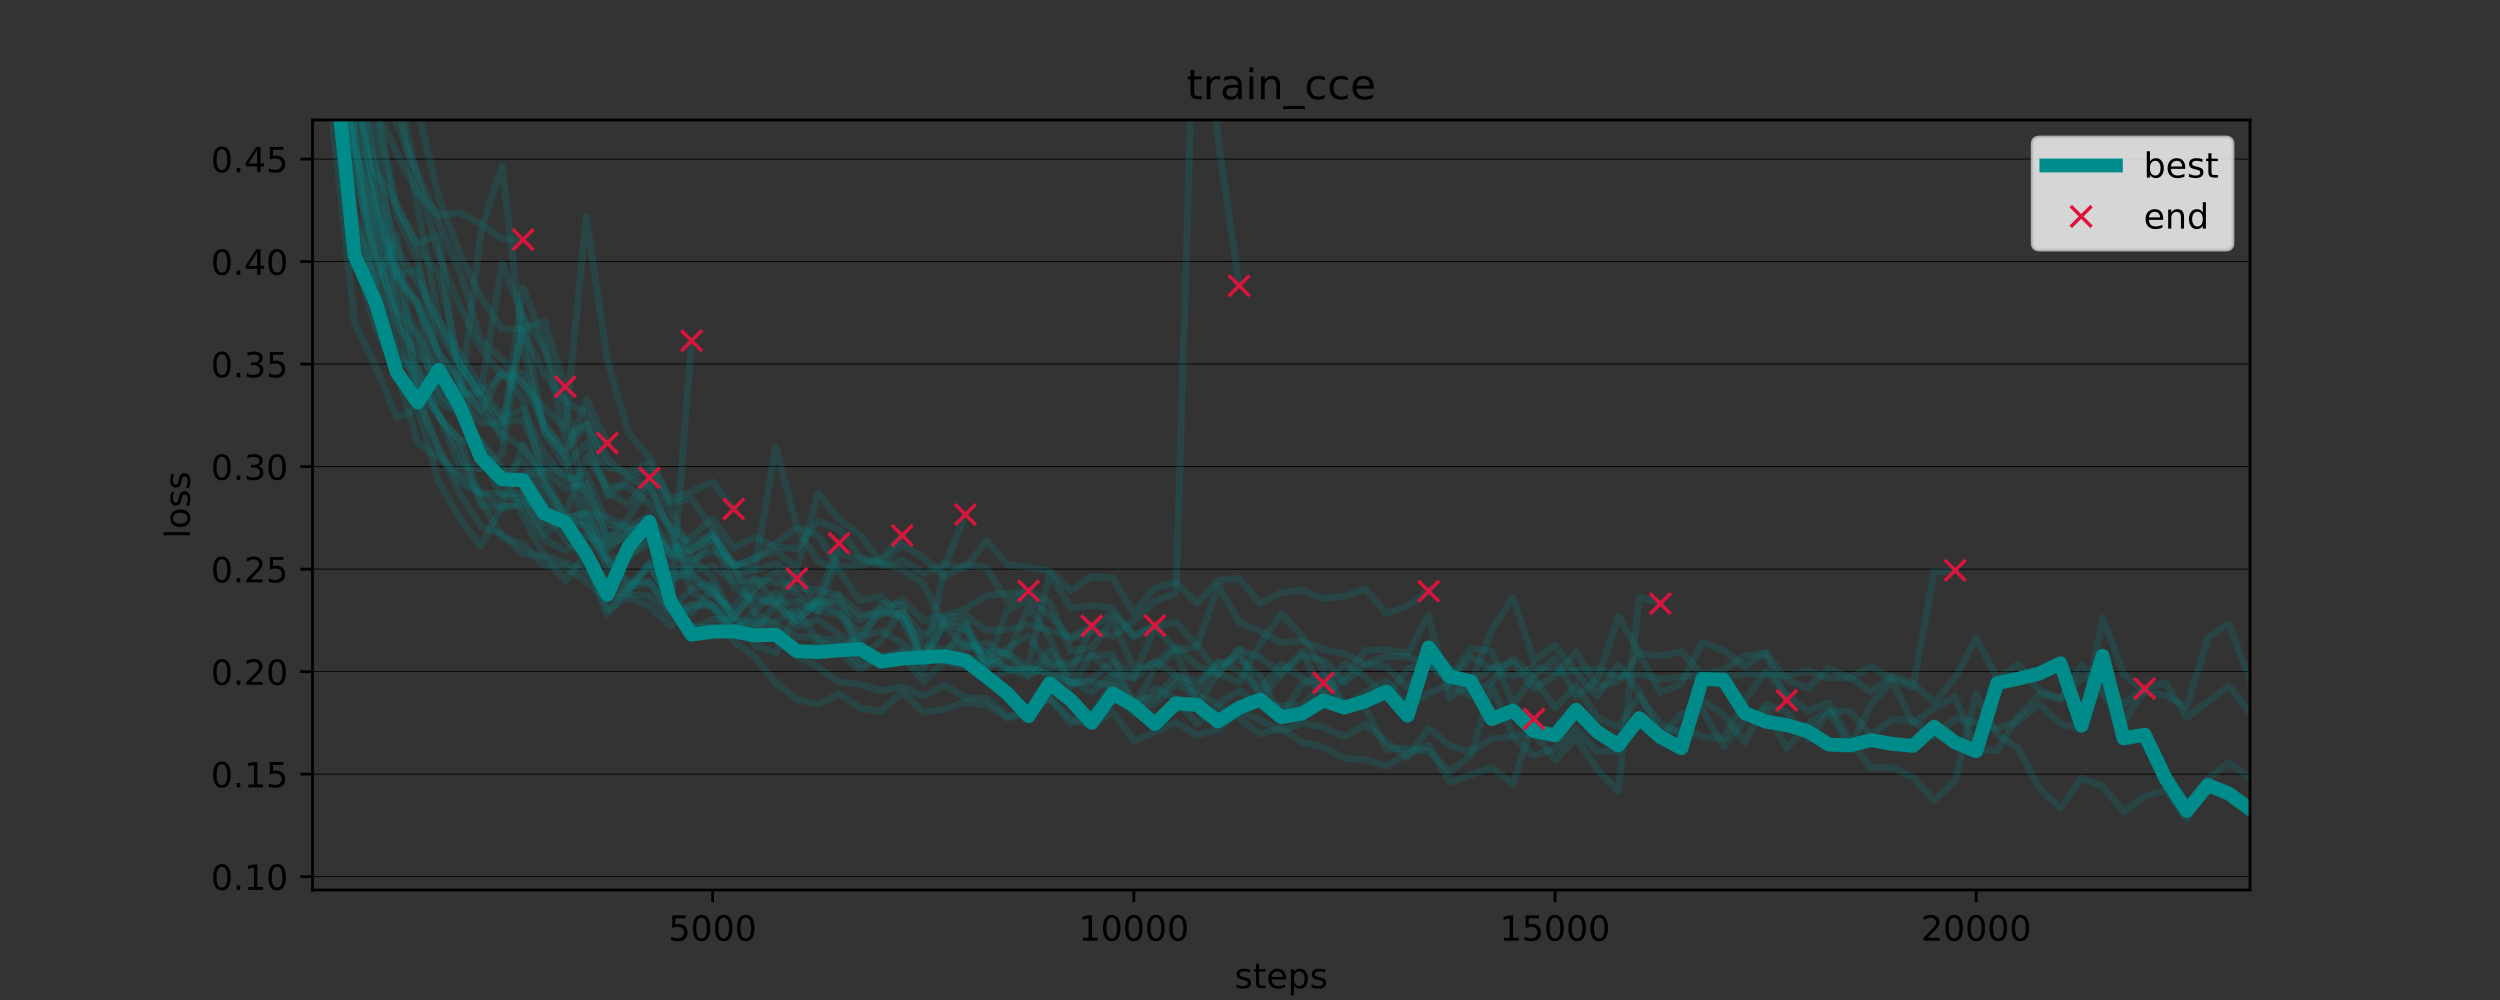 <?xml version="1.0" encoding="utf-8" standalone="no"?>
<!DOCTYPE svg PUBLIC "-//W3C//DTD SVG 1.1//EN"
  "http://www.w3.org/Graphics/SVG/1.1/DTD/svg11.dtd">
<!-- Created with matplotlib (https://matplotlib.org/) -->
<svg height="288pt" version="1.1" viewBox="0 0 720 288" width="720pt" xmlns="http://www.w3.org/2000/svg" xmlns:xlink="http://www.w3.org/1999/xlink">
 <rect x="0" y="0" width="720" height="288" fill="#333333" stroke="none"/>
 <defs>
  <style type="text/css">
*{stroke-linecap:butt;stroke-linejoin:round;}
  </style>
 </defs>
 <g id="figure_1">
  <g id="patch_1">
   <path d="M 0 288 
L 720 288 
L 720 0 
L 0 0 
z
" style="fill:none;"/>
  </g>
  <g id="axes_1">
   <g id="patch_2">
    <path d="M 90 256.32 
L 648 256.32 
L 648 34.56 
L 90 34.56 
z
" style="fill:none;"/>
   </g>
   <g id="matplotlib.axis_1">
    <g id="xtick_1">
     <g id="line2d_1">
      <defs>
       <path d="M 0 0 
L 0 3.5 
" id="m53b9334b91" style="stroke:#000000;stroke-width:0.8;"/>
      </defs>
      <g>
       <use style="stroke:#000000;stroke-width:0.8;" x="205.239" xlink:href="#m53b9334b91" y="256.32"/>
      </g>
     </g>
     <g id="text_1">
      <!-- 5000 -->
      <defs>
       <path d="M 10.797 72.906 
L 49.516 72.906 
L 49.516 64.594 
L 19.828 64.594 
L 19.828 46.734 
Q 21.969 47.469 24.109 47.828 
Q 26.266 48.188 28.422 48.188 
Q 40.625 48.188 47.75 41.5 
Q 54.891 34.812 54.891 23.391 
Q 54.891 11.625 47.562 5.094 
Q 40.234 -1.422 26.906 -1.422 
Q 22.312 -1.422 17.547 -0.641 
Q 12.797 0.141 7.719 1.703 
L 7.719 11.625 
Q 12.109 9.234 16.797 8.062 
Q 21.484 6.891 26.703 6.891 
Q 35.156 6.891 40.078 11.328 
Q 45.016 15.766 45.016 23.391 
Q 45.016 31 40.078 35.438 
Q 35.156 39.891 26.703 39.891 
Q 22.75 39.891 18.812 39.016 
Q 14.891 38.141 10.797 36.281 
z
" id="DejaVuSans-53"/>
       <path d="M 31.781 66.406 
Q 24.172 66.406 20.328 58.906 
Q 16.5 51.422 16.5 36.375 
Q 16.5 21.391 20.328 13.891 
Q 24.172 6.391 31.781 6.391 
Q 39.453 6.391 43.281 13.891 
Q 47.125 21.391 47.125 36.375 
Q 47.125 51.422 43.281 58.906 
Q 39.453 66.406 31.781 66.406 
z
M 31.781 74.219 
Q 44.047 74.219 50.516 64.516 
Q 56.984 54.828 56.984 36.375 
Q 56.984 17.969 50.516 8.266 
Q 44.047 -1.422 31.781 -1.422 
Q 19.531 -1.422 13.062 8.266 
Q 6.594 17.969 6.594 36.375 
Q 6.594 54.828 13.062 64.516 
Q 19.531 74.219 31.781 74.219 
z
" id="DejaVuSans-48"/>
      </defs>
      <g transform="translate(192.514 270.918)scale(0.1 -0.1)">
       <use xlink:href="#DejaVuSans-53"/>
       <use x="63.623" xlink:href="#DejaVuSans-48"/>
       <use x="127.246" xlink:href="#DejaVuSans-48"/>
       <use x="190.869" xlink:href="#DejaVuSans-48"/>
      </g>
     </g>
    </g>
    <g id="xtick_2">
     <g id="line2d_2">
      <g>
       <use style="stroke:#000000;stroke-width:0.8;" x="326.543" xlink:href="#m53b9334b91" y="256.32"/>
      </g>
     </g>
     <g id="text_2">
      <!-- 10000 -->
      <defs>
       <path d="M 12.406 8.297 
L 28.516 8.297 
L 28.516 63.922 
L 10.984 60.406 
L 10.984 69.391 
L 28.422 72.906 
L 38.281 72.906 
L 38.281 8.297 
L 54.391 8.297 
L 54.391 0 
L 12.406 0 
z
" id="DejaVuSans-49"/>
      </defs>
      <g transform="translate(310.637 270.918)scale(0.1 -0.1)">
       <use xlink:href="#DejaVuSans-49"/>
       <use x="63.623" xlink:href="#DejaVuSans-48"/>
       <use x="127.246" xlink:href="#DejaVuSans-48"/>
       <use x="190.869" xlink:href="#DejaVuSans-48"/>
       <use x="254.492" xlink:href="#DejaVuSans-48"/>
      </g>
     </g>
    </g>
    <g id="xtick_3">
     <g id="line2d_3">
      <g>
       <use style="stroke:#000000;stroke-width:0.8;" x="447.848" xlink:href="#m53b9334b91" y="256.32"/>
      </g>
     </g>
     <g id="text_3">
      <!-- 15000 -->
      <g transform="translate(431.942 270.918)scale(0.1 -0.1)">
       <use xlink:href="#DejaVuSans-49"/>
       <use x="63.623" xlink:href="#DejaVuSans-53"/>
       <use x="127.246" xlink:href="#DejaVuSans-48"/>
       <use x="190.869" xlink:href="#DejaVuSans-48"/>
       <use x="254.492" xlink:href="#DejaVuSans-48"/>
      </g>
     </g>
    </g>
    <g id="xtick_4">
     <g id="line2d_4">
      <g>
       <use style="stroke:#000000;stroke-width:0.8;" x="569.152" xlink:href="#m53b9334b91" y="256.32"/>
      </g>
     </g>
     <g id="text_4">
      <!-- 20000 -->
      <defs>
       <path d="M 19.188 8.297 
L 53.609 8.297 
L 53.609 0 
L 7.328 0 
L 7.328 8.297 
Q 12.938 14.109 22.625 23.891 
Q 32.328 33.688 34.812 36.531 
Q 39.547 41.844 41.422 45.531 
Q 43.312 49.219 43.312 52.781 
Q 43.312 58.594 39.234 62.25 
Q 35.156 65.922 28.609 65.922 
Q 23.969 65.922 18.812 64.312 
Q 13.672 62.703 7.812 59.422 
L 7.812 69.391 
Q 13.766 71.781 18.938 73 
Q 24.125 74.219 28.422 74.219 
Q 39.75 74.219 46.484 68.547 
Q 53.219 62.891 53.219 53.422 
Q 53.219 48.922 51.531 44.891 
Q 49.859 40.875 45.406 35.406 
Q 44.188 33.984 37.641 27.219 
Q 31.109 20.453 19.188 8.297 
z
" id="DejaVuSans-50"/>
      </defs>
      <g transform="translate(553.246 270.918)scale(0.1 -0.1)">
       <use xlink:href="#DejaVuSans-50"/>
       <use x="63.623" xlink:href="#DejaVuSans-48"/>
       <use x="127.246" xlink:href="#DejaVuSans-48"/>
       <use x="190.869" xlink:href="#DejaVuSans-48"/>
       <use x="254.492" xlink:href="#DejaVuSans-48"/>
      </g>
     </g>
    </g>
    <g id="text_5">
     <!-- steps -->
     <defs>
      <path d="M 44.281 53.078 
L 44.281 44.578 
Q 40.484 46.531 36.375 47.5 
Q 32.281 48.484 27.875 48.484 
Q 21.188 48.484 17.844 46.438 
Q 14.5 44.391 14.5 40.281 
Q 14.5 37.156 16.891 35.375 
Q 19.281 33.594 26.516 31.984 
L 29.594 31.297 
Q 39.156 29.25 43.188 25.516 
Q 47.219 21.781 47.219 15.094 
Q 47.219 7.469 41.188 3.016 
Q 35.156 -1.422 24.609 -1.422 
Q 20.219 -1.422 15.453 -0.562 
Q 10.688 0.297 5.422 2 
L 5.422 11.281 
Q 10.406 8.688 15.234 7.391 
Q 20.062 6.109 24.812 6.109 
Q 31.156 6.109 34.562 8.281 
Q 37.984 10.453 37.984 14.406 
Q 37.984 18.062 35.516 20.016 
Q 33.062 21.969 24.703 23.781 
L 21.578 24.516 
Q 13.234 26.266 9.516 29.906 
Q 5.812 33.547 5.812 39.891 
Q 5.812 47.609 11.281 51.797 
Q 16.75 56 26.812 56 
Q 31.781 56 36.172 55.266 
Q 40.578 54.547 44.281 53.078 
z
" id="DejaVuSans-115"/>
      <path d="M 18.312 70.219 
L 18.312 54.688 
L 36.812 54.688 
L 36.812 47.703 
L 18.312 47.703 
L 18.312 18.016 
Q 18.312 11.328 20.141 9.422 
Q 21.969 7.516 27.594 7.516 
L 36.812 7.516 
L 36.812 0 
L 27.594 0 
Q 17.188 0 13.234 3.875 
Q 9.281 7.766 9.281 18.016 
L 9.281 47.703 
L 2.688 47.703 
L 2.688 54.688 
L 9.281 54.688 
L 9.281 70.219 
z
" id="DejaVuSans-116"/>
      <path d="M 56.203 29.594 
L 56.203 25.203 
L 14.891 25.203 
Q 15.484 15.922 20.484 11.062 
Q 25.484 6.203 34.422 6.203 
Q 39.594 6.203 44.453 7.469 
Q 49.312 8.734 54.109 11.281 
L 54.109 2.781 
Q 49.266 0.734 44.188 -0.344 
Q 39.109 -1.422 33.891 -1.422 
Q 20.797 -1.422 13.156 6.188 
Q 5.516 13.812 5.516 26.812 
Q 5.516 40.234 12.766 48.109 
Q 20.016 56 32.328 56 
Q 43.359 56 49.781 48.891 
Q 56.203 41.797 56.203 29.594 
z
M 47.219 32.234 
Q 47.125 39.594 43.094 43.984 
Q 39.062 48.391 32.422 48.391 
Q 24.906 48.391 20.391 44.141 
Q 15.875 39.891 15.188 32.172 
z
" id="DejaVuSans-101"/>
      <path d="M 18.109 8.203 
L 18.109 -20.797 
L 9.078 -20.797 
L 9.078 54.688 
L 18.109 54.688 
L 18.109 46.391 
Q 20.953 51.266 25.266 53.625 
Q 29.594 56 35.594 56 
Q 45.562 56 51.781 48.094 
Q 58.016 40.188 58.016 27.297 
Q 58.016 14.406 51.781 6.484 
Q 45.562 -1.422 35.594 -1.422 
Q 29.594 -1.422 25.266 0.953 
Q 20.953 3.328 18.109 8.203 
z
M 48.688 27.297 
Q 48.688 37.203 44.609 42.844 
Q 40.531 48.484 33.406 48.484 
Q 26.266 48.484 22.188 42.844 
Q 18.109 37.203 18.109 27.297 
Q 18.109 17.391 22.188 11.75 
Q 26.266 6.109 33.406 6.109 
Q 40.531 6.109 44.609 11.75 
Q 48.688 17.391 48.688 27.297 
z
" id="DejaVuSans-112"/>
     </defs>
     <g transform="translate(355.58 284.597)scale(0.1 -0.1)">
      <use xlink:href="#DejaVuSans-115"/>
      <use x="52.1" xlink:href="#DejaVuSans-116"/>
      <use x="91.309" xlink:href="#DejaVuSans-101"/>
      <use x="152.832" xlink:href="#DejaVuSans-112"/>
      <use x="216.309" xlink:href="#DejaVuSans-115"/>
     </g>
    </g>
   </g>
   <g id="matplotlib.axis_2">
    <g id="ytick_1">
     <g id="line2d_5">
      <path clip-path="url(#p76cb9b3291)" d="M 90 252.475 
L 648 252.475 
" style="fill:none;stroke:#000000;stroke-linecap:square;stroke-width:0.25;"/>
     </g>
     <g id="line2d_6">
      <defs>
       <path d="M 0 0 
L -3.5 0 
" id="ma828bad8b7" style="stroke:#000000;stroke-width:0.8;"/>
      </defs>
      <g>
       <use style="stroke:#000000;stroke-width:0.8;" x="90" xlink:href="#ma828bad8b7" y="252.475"/>
      </g>
     </g>
     <g id="text_6">
      <!-- 0.10 -->
      <defs>
       <path d="M 10.688 12.406 
L 21 12.406 
L 21 0 
L 10.688 0 
z
" id="DejaVuSans-46"/>
      </defs>
      <g transform="translate(60.734 256.274)scale(0.1 -0.1)">
       <use xlink:href="#DejaVuSans-48"/>
       <use x="63.623" xlink:href="#DejaVuSans-46"/>
       <use x="95.41" xlink:href="#DejaVuSans-49"/>
       <use x="159.033" xlink:href="#DejaVuSans-48"/>
      </g>
     </g>
    </g>
    <g id="ytick_2">
     <g id="line2d_7">
      <path clip-path="url(#p76cb9b3291)" d="M 90 222.952 
L 648 222.952 
" style="fill:none;stroke:#000000;stroke-linecap:square;stroke-width:0.25;"/>
     </g>
     <g id="line2d_8">
      <g>
       <use style="stroke:#000000;stroke-width:0.8;" x="90" xlink:href="#ma828bad8b7" y="222.952"/>
      </g>
     </g>
     <g id="text_7">
      <!-- 0.15 -->
      <g transform="translate(60.734 226.751)scale(0.1 -0.1)">
       <use xlink:href="#DejaVuSans-48"/>
       <use x="63.623" xlink:href="#DejaVuSans-46"/>
       <use x="95.41" xlink:href="#DejaVuSans-49"/>
       <use x="159.033" xlink:href="#DejaVuSans-53"/>
      </g>
     </g>
    </g>
    <g id="ytick_3">
     <g id="line2d_9">
      <path clip-path="url(#p76cb9b3291)" d="M 90 193.429 
L 648 193.429 
" style="fill:none;stroke:#000000;stroke-linecap:square;stroke-width:0.25;"/>
     </g>
     <g id="line2d_10">
      <g>
       <use style="stroke:#000000;stroke-width:0.8;" x="90" xlink:href="#ma828bad8b7" y="193.429"/>
      </g>
     </g>
     <g id="text_8">
      <!-- 0.20 -->
      <g transform="translate(60.734 197.228)scale(0.1 -0.1)">
       <use xlink:href="#DejaVuSans-48"/>
       <use x="63.623" xlink:href="#DejaVuSans-46"/>
       <use x="95.41" xlink:href="#DejaVuSans-50"/>
       <use x="159.033" xlink:href="#DejaVuSans-48"/>
      </g>
     </g>
    </g>
    <g id="ytick_4">
     <g id="line2d_11">
      <path clip-path="url(#p76cb9b3291)" d="M 90 163.906 
L 648 163.906 
" style="fill:none;stroke:#000000;stroke-linecap:square;stroke-width:0.25;"/>
     </g>
     <g id="line2d_12">
      <g>
       <use style="stroke:#000000;stroke-width:0.8;" x="90" xlink:href="#ma828bad8b7" y="163.906"/>
      </g>
     </g>
     <g id="text_9">
      <!-- 0.25 -->
      <g transform="translate(60.734 167.706)scale(0.1 -0.1)">
       <use xlink:href="#DejaVuSans-48"/>
       <use x="63.623" xlink:href="#DejaVuSans-46"/>
       <use x="95.41" xlink:href="#DejaVuSans-50"/>
       <use x="159.033" xlink:href="#DejaVuSans-53"/>
      </g>
     </g>
    </g>
    <g id="ytick_5">
     <g id="line2d_13">
      <path clip-path="url(#p76cb9b3291)" d="M 90 134.384 
L 648 134.384 
" style="fill:none;stroke:#000000;stroke-linecap:square;stroke-width:0.25;"/>
     </g>
     <g id="line2d_14">
      <g>
       <use style="stroke:#000000;stroke-width:0.8;" x="90" xlink:href="#ma828bad8b7" y="134.384"/>
      </g>
     </g>
     <g id="text_10">
      <!-- 0.30 -->
      <defs>
       <path d="M 40.578 39.312 
Q 47.656 37.797 51.625 33 
Q 55.609 28.219 55.609 21.188 
Q 55.609 10.406 48.188 4.484 
Q 40.766 -1.422 27.094 -1.422 
Q 22.516 -1.422 17.656 -0.516 
Q 12.797 0.391 7.625 2.203 
L 7.625 11.719 
Q 11.719 9.328 16.594 8.109 
Q 21.484 6.891 26.812 6.891 
Q 36.078 6.891 40.938 10.547 
Q 45.797 14.203 45.797 21.188 
Q 45.797 27.641 41.281 31.266 
Q 36.766 34.906 28.719 34.906 
L 20.219 34.906 
L 20.219 43.016 
L 29.109 43.016 
Q 36.375 43.016 40.234 45.922 
Q 44.094 48.828 44.094 54.297 
Q 44.094 59.906 40.109 62.906 
Q 36.141 65.922 28.719 65.922 
Q 24.656 65.922 20.016 65.031 
Q 15.375 64.156 9.812 62.312 
L 9.812 71.094 
Q 15.438 72.656 20.344 73.438 
Q 25.25 74.219 29.594 74.219 
Q 40.828 74.219 47.359 69.109 
Q 53.906 64.016 53.906 55.328 
Q 53.906 49.266 50.438 45.094 
Q 46.969 40.922 40.578 39.312 
z
" id="DejaVuSans-51"/>
      </defs>
      <g transform="translate(60.734 138.183)scale(0.1 -0.1)">
       <use xlink:href="#DejaVuSans-48"/>
       <use x="63.623" xlink:href="#DejaVuSans-46"/>
       <use x="95.41" xlink:href="#DejaVuSans-51"/>
       <use x="159.033" xlink:href="#DejaVuSans-48"/>
      </g>
     </g>
    </g>
    <g id="ytick_6">
     <g id="line2d_15">
      <path clip-path="url(#p76cb9b3291)" d="M 90 104.861 
L 648 104.861 
" style="fill:none;stroke:#000000;stroke-linecap:square;stroke-width:0.25;"/>
     </g>
     <g id="line2d_16">
      <g>
       <use style="stroke:#000000;stroke-width:0.8;" x="90" xlink:href="#ma828bad8b7" y="104.861"/>
      </g>
     </g>
     <g id="text_11">
      <!-- 0.35 -->
      <g transform="translate(60.734 108.66)scale(0.1 -0.1)">
       <use xlink:href="#DejaVuSans-48"/>
       <use x="63.623" xlink:href="#DejaVuSans-46"/>
       <use x="95.41" xlink:href="#DejaVuSans-51"/>
       <use x="159.033" xlink:href="#DejaVuSans-53"/>
      </g>
     </g>
    </g>
    <g id="ytick_7">
     <g id="line2d_17">
      <path clip-path="url(#p76cb9b3291)" d="M 90 75.338 
L 648 75.338 
" style="fill:none;stroke:#000000;stroke-linecap:square;stroke-width:0.25;"/>
     </g>
     <g id="line2d_18">
      <g>
       <use style="stroke:#000000;stroke-width:0.8;" x="90" xlink:href="#ma828bad8b7" y="75.338"/>
      </g>
     </g>
     <g id="text_12">
      <!-- 0.40 -->
      <defs>
       <path d="M 37.797 64.312 
L 12.891 25.391 
L 37.797 25.391 
z
M 35.203 72.906 
L 47.609 72.906 
L 47.609 25.391 
L 58.016 25.391 
L 58.016 17.188 
L 47.609 17.188 
L 47.609 0 
L 37.797 0 
L 37.797 17.188 
L 4.891 17.188 
L 4.891 26.703 
z
" id="DejaVuSans-52"/>
      </defs>
      <g transform="translate(60.734 79.137)scale(0.1 -0.1)">
       <use xlink:href="#DejaVuSans-48"/>
       <use x="63.623" xlink:href="#DejaVuSans-46"/>
       <use x="95.41" xlink:href="#DejaVuSans-52"/>
       <use x="159.033" xlink:href="#DejaVuSans-48"/>
      </g>
     </g>
    </g>
    <g id="ytick_8">
     <g id="line2d_19">
      <path clip-path="url(#p76cb9b3291)" d="M 90 45.815 
L 648 45.815 
" style="fill:none;stroke:#000000;stroke-linecap:square;stroke-width:0.25;"/>
     </g>
     <g id="line2d_20">
      <g>
       <use style="stroke:#000000;stroke-width:0.8;" x="90" xlink:href="#ma828bad8b7" y="45.815"/>
      </g>
     </g>
     <g id="text_13">
      <!-- 0.45 -->
      <g transform="translate(60.734 49.615)scale(0.1 -0.1)">
       <use xlink:href="#DejaVuSans-48"/>
       <use x="63.623" xlink:href="#DejaVuSans-46"/>
       <use x="95.41" xlink:href="#DejaVuSans-52"/>
       <use x="159.033" xlink:href="#DejaVuSans-53"/>
      </g>
     </g>
    </g>
    <g id="text_14">
     <!-- loss -->
     <defs>
      <path d="M 9.422 75.984 
L 18.406 75.984 
L 18.406 0 
L 9.422 0 
z
" id="DejaVuSans-108"/>
      <path d="M 30.609 48.391 
Q 23.391 48.391 19.188 42.75 
Q 14.984 37.109 14.984 27.297 
Q 14.984 17.484 19.156 11.844 
Q 23.344 6.203 30.609 6.203 
Q 37.797 6.203 41.984 11.859 
Q 46.188 17.531 46.188 27.297 
Q 46.188 37.016 41.984 42.703 
Q 37.797 48.391 30.609 48.391 
z
M 30.609 56 
Q 42.328 56 49.016 48.375 
Q 55.719 40.766 55.719 27.297 
Q 55.719 13.875 49.016 6.219 
Q 42.328 -1.422 30.609 -1.422 
Q 18.844 -1.422 12.172 6.219 
Q 5.516 13.875 5.516 27.297 
Q 5.516 40.766 12.172 48.375 
Q 18.844 56 30.609 56 
z
" id="DejaVuSans-111"/>
     </defs>
     <g transform="translate(54.655 155.098)rotate(-90)scale(0.1 -0.1)">
      <use xlink:href="#DejaVuSans-108"/>
      <use x="27.783" xlink:href="#DejaVuSans-111"/>
      <use x="88.965" xlink:href="#DejaVuSans-115"/>
      <use x="141.064" xlink:href="#DejaVuSans-115"/>
     </g>
    </g>
   </g>
   <g id="line2d_21">
    <path clip-path="url(#p76cb9b3291)" style="fill:none;stroke:#008b8b;stroke-linecap:square;stroke-opacity:0.2;stroke-width:2;"/>
   </g>
   <g id="line2d_22">
    <path clip-path="url(#p76cb9b3291)" d="M 95.951 -1 
L 96.065 4.241 
L 102.13 50.234 
L 108.196 73.617 
L 114.261 91.537 
L 120.326 113.944 
L 126.391 129.489 
L 132.457 138.985 
L 138.522 142.16 
L 144.587 142.077 
L 150.652 142.272 
L 156.717 150.88 
L 162.783 150.305 
L 168.848 151.426 
L 174.913 160.971 
L 180.978 160.031 
L 187.043 156.252 
L 193.109 167.388 
L 199.174 164.024 
L 205.239 163.065 
L 211.304 167.479 
L 217.37 166.912 
L 223.435 167.699 
L 229.5 169.373 
L 235.565 169.881 
L 241.63 171.488 
L 247.696 176.827 
L 253.761 176.9 
L 259.826 172.631 
L 265.891 178.715 
L 271.957 177.251 
L 278.022 175.334 
L 284.087 171.544 
L 290.152 170.913 
L 296.217 170.193 
" style="fill:none;stroke:#008b8b;stroke-linecap:square;stroke-opacity:0.2;stroke-width:2;"/>
   </g>
   <g id="line2d_23">
    <path clip-path="url(#p76cb9b3291)" d="M 97.909 -1 
L 102.13 38.207 
L 108.196 59.729 
L 114.261 79.46 
L 120.326 77.488 
L 126.391 95.808 
L 132.457 104.962 
L 138.522 114.613 
L 144.587 121.403 
L 150.652 120.963 
L 156.717 134.487 
L 162.783 136.419 
L 168.848 141.553 
L 174.913 154.886 
L 180.978 152.94 
L 187.043 152.217 
L 193.109 160.009 
L 199.174 161.261 
L 205.239 158.549 
L 211.304 162.233 
L 217.37 176.756 
L 223.435 180.069 
L 229.5 183.348 
L 235.565 183.587 
L 241.63 184.524 
L 247.696 191.664 
L 253.761 189.402 
L 259.826 187.466 
L 265.891 193.846 
L 271.957 163.452 
L 278.022 148.183 
" style="fill:none;stroke:#008b8b;stroke-linecap:square;stroke-opacity:0.2;stroke-width:2;"/>
   </g>
   <g id="line2d_24">
    <path clip-path="url(#p76cb9b3291)" d="M 113.589 -1 
L 114.261 6.01 
L 120.326 31.699 
L 126.391 57.113 
L 132.457 73.071 
L 138.522 85.531 
L 144.587 94.877 
L 150.652 94.605 
L 156.717 92.506 
L 162.783 111.358 
" style="fill:none;stroke:#008b8b;stroke-linecap:square;stroke-opacity:0.2;stroke-width:2;"/>
   </g>
   <g id="line2d_25">
    <path clip-path="url(#p76cb9b3291)" d="M 130.87 -1 
L 132.457 4.482 
L 138.522 16.807 
" style="fill:none;stroke:#008b8b;stroke-linecap:square;stroke-opacity:0.2;stroke-width:2;"/>
   </g>
   <g id="line2d_26">
    <path clip-path="url(#p76cb9b3291)" d="M 99.993 -1 
L 102.13 21.977 
L 108.196 40.303 
L 114.261 79.747 
L 120.326 87.444 
L 126.391 101.766 
L 132.457 109.325 
L 138.522 131.705 
L 144.587 142.862 
L 150.652 143.409 
L 156.717 153.989 
L 162.783 149.19 
L 168.848 148.055 
L 174.913 158.192 
L 180.978 153.3 
L 187.043 150.414 
L 193.109 159.08 
L 199.174 154.437 
L 205.239 149.399 
L 211.304 157.882 
L 217.37 154.721 
L 223.435 157.533 
L 229.5 158.058 
L 235.565 150.095 
L 241.63 152.386 
L 247.696 160.338 
L 253.761 162.949 
L 259.826 161.324 
L 265.891 165.084 
L 271.957 162.475 
L 278.022 163.677 
L 284.087 155.659 
L 290.152 162.557 
L 296.217 163.299 
L 302.283 164.425 
L 308.348 170.172 
L 314.413 166.186 
L 320.478 166.424 
L 326.543 176.627 
L 332.609 169.336 
L 338.674 167.727 
L 344.739 173.749 
L 350.804 167.204 
L 356.87 166.619 
L 362.935 173.788 
L 369 170.678 
L 375.065 169.907 
L 381.13 172.379 
L 387.196 171.687 
L 393.261 169.685 
L 399.326 176.721 
L 405.391 174.543 
L 411.457 170.263 
" style="fill:none;stroke:#008b8b;stroke-linecap:square;stroke-opacity:0.2;stroke-width:2;"/>
   </g>
   <g id="line2d_27">
    <path clip-path="url(#p76cb9b3291)" d="M 95.54 -1 
L 96.065 19.628 
L 102.13 63.891 
L 108.196 82.549 
L 114.261 104.158 
L 120.326 105.581 
L 126.391 120.008 
L 132.457 126.681 
L 138.522 144.161 
L 144.587 154.84 
L 150.652 156.56 
L 156.717 162.924 
L 162.783 163.182 
L 168.848 167.479 
L 174.913 172.693 
L 180.978 171.186 
L 187.043 171.58 
L 193.109 177.234 
L 199.174 174.098 
L 205.239 174.189 
L 211.304 181.259 
L 217.37 178.864 
L 223.435 182.188 
L 229.5 188.535 
L 235.565 185.338 
L 241.63 187.927 
L 247.696 192.971 
L 253.761 188.808 
L 259.826 189.088 
L 265.891 196.24 
L 271.957 190.721 
L 278.022 191.837 
L 284.087 195.807 
L 290.152 193.121 
L 296.217 192.422 
L 302.283 194.155 
L 308.348 196.484 
L 314.413 196.413 
L 320.478 197.533 
L 326.543 204.649 
L 332.609 202.512 
L 338.674 196.845 
L 344.739 200.262 
L 350.804 202.649 
L 356.87 198.988 
L 362.935 202.919 
L 369 203.212 
L 375.065 203.175 
L 381.13 196.656 
" style="fill:none;stroke:#008b8b;stroke-linecap:square;stroke-opacity:0.2;stroke-width:2;"/>
   </g>
   <g id="line2d_28">
    <path clip-path="url(#p76cb9b3291)" d="M 99.231 -1 
L 102.13 24.788 
L 108.196 56.371 
L 114.261 80.736 
L 120.326 87.955 
L 126.391 101.898 
L 132.457 110.021 
L 138.522 118.502 
L 144.587 106.844 
L 150.652 115.372 
L 156.717 139.374 
L 162.783 149.044 
L 168.848 147.663 
L 174.913 148.827 
L 180.978 152.038 
L 187.043 151.337 
L 193.109 174.532 
L 199.174 180.353 
L 205.239 180.822 
L 211.304 180.839 
L 217.37 180.981 
L 223.435 183.708 
L 229.5 189.157 
L 235.565 192.078 
L 241.63 196.384 
L 247.696 197.073 
L 253.761 198.974 
L 259.826 197.747 
L 265.891 200.502 
L 271.957 197.185 
L 278.022 200.97 
L 284.087 201.111 
L 290.152 206.226 
L 296.217 205.492 
L 302.283 201.067 
L 308.348 207.013 
L 314.413 208.985 
L 320.478 205.127 
L 326.543 213.37 
L 332.609 210.831 
L 338.674 208.03 
L 344.739 211.718 
L 350.804 210.017 
L 356.87 204.755 
L 362.935 207.412 
L 369 210.414 
L 375.065 208.309 
L 381.13 209.475 
L 387.196 212.145 
L 393.261 208.622 
L 399.326 213.624 
L 405.391 218.109 
L 411.457 209.837 
L 417.522 214.671 
L 423.587 216.475 
L 429.652 212.723 
L 435.717 212.242 
L 441.783 217.552 
L 447.848 215.585 
L 453.913 210.028 
L 459.978 216.326 
L 466.043 216.482 
L 472.109 205.741 
L 478.174 211.45 
L 484.239 209.931 
L 490.304 212.174 
L 496.37 212.715 
L 502.435 201.736 
L 508.5 193.427 
L 514.565 200.111 
L 520.63 204.847 
L 526.696 202.382 
L 532.761 213.358 
L 538.826 221.089 
L 544.891 221.083 
L 550.957 223.872 
L 557.022 230.569 
L 563.087 224.824 
L 569.152 199.816 
L 575.217 211.538 
L 581.283 215.55 
L 587.348 227.008 
L 593.413 232.668 
L 599.478 224.098 
L 605.543 226.467 
L 611.609 233.771 
L 617.674 229.354 
L 623.739 227.572 
L 629.804 236.16 
L 635.87 224.315 
L 641.935 219.574 
L 648 224.272 
" style="fill:none;stroke:#008b8b;stroke-linecap:square;stroke-opacity:0.2;stroke-width:2;"/>
   </g>
   <g id="line2d_29">
    <path clip-path="url(#p76cb9b3291)" d="M 101.813 -1 
L 102.13 2.055 
L 108.196 30.105 
L 114.261 59.953 
L 120.326 70.114 
L 126.391 67.669 
L 132.457 113.621 
L 138.522 112.927 
L 144.587 75.869 
L 150.652 91.212 
L 156.717 100.172 
L 162.783 115.723 
L 168.848 146.689 
L 174.913 161.01 
L 180.978 169.17 
L 187.043 161.952 
L 193.109 173.855 
L 199.174 181.281 
L 205.239 178.421 
L 211.304 178.345 
L 217.37 179.416 
L 223.435 178.927 
L 229.5 175.634 
L 235.565 184.471 
L 241.63 186.999 
L 247.696 183.138 
L 253.761 181.744 
L 259.826 185.169 
L 265.891 190.427 
L 271.957 189.172 
L 278.022 189.566 
L 284.087 189.883 
L 290.152 192.697 
L 296.217 194.889 
L 302.283 190.235 
L 308.348 196.045 
L 314.413 199.426 
L 320.478 194.198 
L 326.543 201.438 
L 332.609 200.866 
L 338.674 194.678 
L 344.739 196.429 
L 350.804 191.196 
L 356.87 189.742 
L 362.935 194.671 
L 369 206.451 
L 375.065 196.88 
L 381.13 194.507 
L 387.196 203.917 
L 393.261 199.275 
L 399.326 196.089 
L 405.391 203.499 
L 411.457 199.657 
L 417.522 197.207 
L 423.587 200.499 
L 429.652 196.261 
L 435.717 189.552 
L 441.783 195.348 
L 447.848 203.917 
L 453.913 197.514 
L 459.978 206.563 
L 466.043 209.379 
L 472.109 200.5 
L 478.174 208.326 
L 484.239 211.364 
L 490.304 201.894 
L 496.37 205.777 
L 502.435 213.803 
L 508.5 202.796 
L 514.565 205.159 
L 520.63 212.932 
L 526.696 205.103 
L 532.761 204.727 
L 538.826 211.666 
L 544.891 207.252 
L 550.957 207.482 
L 557.022 212.187 
L 563.087 206.943 
L 569.152 208.137 
L 575.217 209.913 
L 581.283 207.418 
L 587.348 202.929 
L 593.413 208.441 
L 599.478 210.054 
L 605.543 177.957 
L 611.609 194.051 
L 617.674 199.284 
L 623.739 200.327 
L 629.804 203.826 
L 635.87 183.671 
L 641.935 179.559 
L 648 195.915 
" style="fill:none;stroke:#008b8b;stroke-linecap:square;stroke-opacity:0.2;stroke-width:2;"/>
   </g>
   <g id="line2d_30">
    <path clip-path="url(#p76cb9b3291)" d="M 95.745 -1 
L 96.065 12.444 
L 102.13 61.509 
L 108.196 81.462 
L 114.261 67.889 
L 120.326 115.256 
L 126.391 129.446 
L 132.457 142.323 
L 138.522 151.682 
L 144.587 153.764 
L 150.652 159.465 
L 156.717 160.151 
L 162.783 161.961 
L 168.848 164.393 
L 174.913 171.177 
L 180.978 170.49 
L 187.043 162.488 
L 193.109 165.843 
L 199.174 165.892 
L 205.239 171.414 
L 211.304 175.315 
L 217.37 166.584 
L 223.435 173.581 
L 229.5 180.389 
L 235.565 178.425 
L 241.63 182.75 
L 247.696 185.903 
L 253.761 173.804 
L 259.826 174.145 
L 265.891 190.619 
L 271.957 179.091 
L 278.022 179.01 
L 284.087 191.757 
L 290.152 175.576 
L 296.217 172.599 
L 302.283 177.097 
L 308.348 184.088 
L 314.413 181.594 
L 320.478 183.294 
L 326.543 178.823 
L 332.609 173.135 
L 338.674 170.836 
L 343.95 -1 
M 347.073 -1 
L 350.804 40.106 
L 356.87 82.285 
" style="fill:none;stroke:#008b8b;stroke-linecap:square;stroke-opacity:0.2;stroke-width:2;"/>
   </g>
   <g id="line2d_31">
    <path clip-path="url(#p76cb9b3291)" d="M 96.473 -1 
L 102.13 37.562 
L 108.196 91.549 
L 114.261 106.71 
L 120.326 127.685 
L 126.391 131.797 
L 132.457 136.482 
L 138.522 141.893 
L 144.587 145.744 
L 150.652 145.79 
L 156.717 155.294 
L 162.783 158.501 
L 168.848 154.289 
L 174.913 156.832 
L 180.978 154.423 
L 187.043 151.709 
L 193.109 159.983 
L 199.174 158.543 
L 205.239 153.578 
L 211.304 165.587 
L 217.37 164.32 
L 223.435 162.342 
L 229.5 166.599 
" style="fill:none;stroke:#008b8b;stroke-linecap:square;stroke-opacity:0.2;stroke-width:2;"/>
   </g>
   <g id="line2d_32">
    <path clip-path="url(#p76cb9b3291)" d="M 96.319 -1 
L 102.13 46.694 
L 108.196 76.008 
L 114.261 100.487 
L 120.326 110.053 
L 126.391 119.997 
L 132.457 126.932 
L 138.522 127.233 
L 144.587 134.546 
L 150.652 148.602 
L 156.717 160.04 
L 162.783 167.252 
L 168.848 159.594 
L 174.913 168.675 
L 180.978 169.625 
L 187.043 163.052 
L 193.109 172.375 
L 199.174 176.555 
L 205.239 169.345 
L 211.304 177.094 
L 217.37 185.793 
L 223.435 188.046 
L 229.5 176.767 
L 235.565 172.876 
L 241.63 156.449 
" style="fill:none;stroke:#008b8b;stroke-linecap:square;stroke-opacity:0.2;stroke-width:2;"/>
   </g>
   <g id="line2d_33">
    <path clip-path="url(#p76cb9b3291)" d="M 97.549 -1 
L 102.13 26.745 
L 108.196 48.778 
L 114.261 71.605 
L 120.326 81.47 
L 126.391 92.499 
L 132.457 101.945 
L 138.522 111.614 
L 144.587 119.893 
L 150.652 117.896 
L 156.717 130.694 
L 162.783 138.195 
L 168.848 136.584 
L 174.913 151.056 
L 180.978 151.8 
L 187.043 148.611 
L 193.109 157.908 
L 199.174 158.33 
L 205.239 155.175 
L 211.304 169.072 
L 217.37 173.125 
L 223.435 173.168 
L 229.5 173.31 
L 235.565 176.173 
L 241.63 159.212 
L 247.696 161.123 
L 253.761 162.105 
L 259.826 164.082 
L 265.891 168.171 
L 271.957 180.03 
L 278.022 186.401 
L 284.087 187.683 
L 290.152 188.103 
L 296.217 191.988 
L 302.283 165.108 
L 308.348 175.267 
L 314.413 174.302 
L 320.478 175.276 
L 326.543 183.545 
L 332.609 180.16 
" style="fill:none;stroke:#008b8b;stroke-linecap:square;stroke-opacity:0.2;stroke-width:2;"/>
   </g>
   <g id="line2d_34">
    <path clip-path="url(#p76cb9b3291)" d="M 97.189 -1 
L 102.13 29.756 
L 108.196 55.832 
L 114.261 77.815 
L 120.326 87.285 
L 126.391 112.927 
L 132.457 118.792 
L 138.522 127.126 
L 144.587 137.123 
L 150.652 136.863 
L 156.717 135.502 
L 162.783 140.794 
L 168.848 139.214 
L 174.913 155.427 
L 180.978 149.223 
L 187.043 139.779 
L 193.109 152.108 
L 199.174 156.614 
L 205.239 153.679 
L 211.304 163.349 
L 217.37 160.744 
L 223.435 158.667 
L 229.5 163.824 
L 235.565 142.109 
L 241.63 149.465 
L 247.696 154.176 
L 253.761 161.899 
L 259.826 156.889 
L 265.891 160.559 
L 271.957 166.175 
L 278.022 162.533 
L 284.087 163.534 
L 290.152 173.268 
L 296.217 170.202 
L 302.283 173.367 
L 308.348 187.387 
L 314.413 186.646 
L 320.478 178.631 
L 326.543 192.656 
L 332.609 191.072 
L 338.674 186.104 
L 344.739 191.715 
L 350.804 194.296 
L 356.87 187.147 
L 362.935 189.442 
L 369 193.774 
L 375.065 188.871 
L 381.13 190.208 
L 387.196 196.642 
L 393.261 191.381 
L 399.326 192.082 
L 405.391 197.946 
L 411.457 191.306 
L 417.522 192.68 
L 423.587 196.893 
L 429.652 192.34 
L 435.717 190.684 
L 441.783 198.407 
L 447.848 194.571 
L 453.913 187.861 
L 459.978 197.916 
L 466.043 196.22 
L 472.109 188.419 
L 478.174 199.466 
L 484.239 196.875 
L 490.304 184.96 
L 496.37 187.327 
L 502.435 192.062 
L 508.5 188.063 
L 514.565 195.599 
L 520.63 198.32 
L 526.696 192.358 
L 532.761 195.033 
L 538.826 199.183 
L 544.891 194.657 
L 550.957 196.842 
L 557.022 202.275 
L 563.087 195.246 
L 569.152 183.759 
L 575.217 195.373 
L 581.283 191.31 
L 587.348 198.807 
L 593.413 201.088 
L 599.478 195.323 
L 605.543 195.785 
L 611.609 202.91 
L 617.674 198.131 
L 623.739 196.668 
L 629.804 206.589 
L 635.87 202.139 
L 641.935 197.573 
L 648 205.251 
" style="fill:none;stroke:#008b8b;stroke-linecap:square;stroke-opacity:0.2;stroke-width:2;"/>
   </g>
   <g id="line2d_35">
    <path clip-path="url(#p76cb9b3291)" style="fill:none;stroke:#008b8b;stroke-linecap:square;stroke-opacity:0.2;stroke-width:2;"/>
   </g>
   <g id="line2d_36">
    <path clip-path="url(#p76cb9b3291)" d="M 102.12 -1 
L 102.13 -0.907 
L 108.196 32.684 
L 114.261 61.674 
L 120.326 74.779 
L 126.391 104.963 
L 132.457 115.079 
L 138.522 121.903 
L 144.587 121.92 
L 150.652 95.215 
L 156.717 107.728 
L 162.783 115.764 
L 168.848 118.934 
L 174.913 132.139 
L 180.978 137.313 
L 187.043 135.61 
L 193.109 146.634 
L 199.174 160.964 
L 205.239 166.161 
L 211.304 178.167 
L 217.37 169.446 
L 223.435 164.612 
L 229.5 171.301 
L 235.565 176.081 
L 241.63 176.857 
L 247.696 185.715 
L 253.761 191.084 
L 259.826 187.91 
L 265.891 187.811 
L 271.957 190.203 
L 278.022 186.4 
L 284.087 185.137 
L 290.152 188.692 
L 296.217 194.16 
L 302.283 187.326 
L 308.348 193.836 
L 314.413 180.25 
" style="fill:none;stroke:#008b8b;stroke-linecap:square;stroke-opacity:0.2;stroke-width:2;"/>
   </g>
   <g id="line2d_37">
    <path clip-path="url(#p76cb9b3291)" d="M 101.979 -1 
L 102.13 0.6 
L 108.196 30.931 
L 114.261 44.234 
L 120.326 55.628 
L 126.391 61.973 
L 132.457 61.266 
L 138.522 64.6 
L 144.587 68.758 
L 150.652 68.995 
" style="fill:none;stroke:#008b8b;stroke-linecap:square;stroke-opacity:0.2;stroke-width:2;"/>
   </g>
   <g id="line2d_38">
    <path clip-path="url(#p76cb9b3291)" d="M 95.738 -1 
L 96.065 15.3 
L 102.13 73.571 
L 108.196 87.081 
L 114.261 107.209 
L 120.326 115.91 
L 126.391 106.515 
L 132.457 117.116 
L 138.522 131.846 
L 144.587 138.053 
L 150.652 138.296 
L 156.717 147.864 
L 162.783 150.466 
L 168.848 159.54 
L 174.913 171.232 
L 180.978 157.537 
L 187.043 150.296 
L 193.109 173.222 
L 199.174 182.775 
L 205.239 181.923 
L 211.304 181.856 
L 217.37 183.026 
L 223.435 182.808 
L 229.5 187.513 
L 235.565 187.828 
L 241.63 187.297 
L 247.696 186.928 
L 253.761 190.558 
L 259.826 189.688 
L 265.891 189.298 
L 271.957 188.966 
L 278.022 190.184 
L 284.087 194.89 
L 290.152 199.742 
L 296.217 206.243 
L 302.283 196.814 
L 308.348 201.597 
L 314.413 208.15 
L 320.478 199.743 
L 326.543 203.248 
L 332.609 208.513 
L 338.674 202.549 
L 344.739 203.023 
L 350.804 207.769 
L 356.87 203.819 
L 362.935 201.492 
L 369 206.568 
L 375.065 205.478 
L 381.13 201.725 
L 387.196 203.783 
L 393.261 201.936 
L 399.326 199.186 
L 405.391 206.105 
L 411.457 186.477 
L 417.522 194.83 
L 423.587 196.201 
L 429.652 207.096 
L 435.717 204.647 
L 441.783 210.534 
L 447.848 211.79 
L 453.913 204.426 
L 459.978 210.726 
L 466.043 214.662 
L 472.109 206.851 
L 478.174 212.253 
L 484.239 215.469 
L 490.304 195.515 
L 496.37 195.818 
L 502.435 205.322 
L 508.5 207.803 
L 514.565 208.842 
L 520.63 210.583 
L 526.696 214.432 
L 532.761 214.702 
L 538.826 213.163 
L 544.891 214.229 
L 550.957 214.805 
L 557.022 209.303 
L 563.087 213.826 
L 569.152 216.332 
L 575.217 196.734 
L 581.283 195.46 
L 587.348 193.977 
L 593.413 191.014 
L 599.478 208.97 
L 605.543 188.875 
L 611.609 212.651 
L 617.674 211.586 
L 623.739 224.294 
L 629.804 233.527 
L 635.87 226.096 
L 641.935 228.582 
L 648 233.03 
" style="fill:none;stroke:#008b8b;stroke-linecap:square;stroke-opacity:0.2;stroke-width:2;"/>
   </g>
   <g id="line2d_39">
    <path clip-path="url(#p76cb9b3291)" d="M 95.522 -1 
L 96.065 24.58 
L 102.13 74.129 
L 108.196 94.334 
L 114.261 106.908 
L 120.326 112.934 
L 126.391 119.681 
L 132.457 130.09 
L 138.522 145.315 
L 144.587 146.478 
L 150.652 144.314 
L 156.717 146.179 
L 162.783 155.234 
L 168.848 161.346 
L 174.913 175.561 
L 180.978 172.037 
L 187.043 174.6 
L 193.109 180.266 
L 199.174 174.582 
L 205.239 174.554 
L 211.304 181.616 
L 217.37 175.975 
L 223.435 170.557 
L 229.5 178.98 
L 235.565 172.852 
L 241.63 173.756 
L 247.696 178.594 
L 253.761 175.387 
L 259.826 178.262 
L 265.891 191.08 
L 271.957 179.717 
L 278.022 181.248 
L 284.087 191.528 
L 290.152 186.642 
L 296.217 183.083 
L 302.283 191.702 
L 308.348 190.815 
L 314.413 188.685 
L 320.478 193.835 
L 326.543 195.378 
L 332.609 190.351 
L 338.674 194.576 
L 344.739 198.821 
L 350.804 190.455 
L 356.87 193.313 
L 362.935 198.53 
L 369 191.23 
L 375.065 195.197 
L 381.13 199.205 
L 387.196 191.07 
L 393.261 194.954 
L 399.326 200.979 
L 405.391 192.726 
L 411.457 191.021 
L 417.522 195.919 
L 423.587 186.718 
L 429.652 187.709 
L 435.717 202.924 
L 441.783 194.495 
L 447.848 189.726 
L 453.913 200.516 
L 459.978 195.786 
L 466.043 177.516 
L 472.109 188.05 
L 478.174 188.975 
L 484.239 187.711 
L 490.304 194.35 
L 496.37 192.921 
L 502.435 188.928 
L 508.5 188.07 
L 514.565 201.685 
" style="fill:none;stroke:#008b8b;stroke-linecap:square;stroke-opacity:0.2;stroke-width:2;"/>
   </g>
   <g id="line2d_40">
    <path clip-path="url(#p76cb9b3291)" d="M 105.959 -1 
L 108.196 12.137 
L 114.261 26.771 
L 120.326 59.866 
L 126.391 92.279 
L 132.457 105.011 
L 138.522 113.038 
L 144.587 107.831 
L 150.652 110.324 
L 156.717 123.003 
L 162.783 129.318 
L 168.848 122.268 
L 174.913 142.93 
L 180.978 137.958 
L 187.043 139.921 
L 193.109 153.694 
L 199.174 165.165 
L 205.239 170.112 
L 211.304 177.764 
L 217.37 170.945 
L 223.435 174.461 
L 229.5 178.752 
L 235.565 173.346 
L 241.63 176.488 
L 247.696 182.324 
L 253.761 176.666 
L 259.826 176.647 
L 265.891 183.091 
L 271.957 177.966 
L 278.022 177.178 
L 284.087 181.527 
L 290.152 181.308 
L 296.217 179.881 
L 302.283 181.603 
L 308.348 183.4 
L 314.413 180.419 
L 320.478 176.944 
L 326.543 182.788 
L 332.609 180.265 
L 338.674 187.354 
L 344.739 186.129 
L 350.804 168.62 
L 356.87 179.194 
L 362.935 181.8 
L 369 185.035 
L 375.065 184.63 
L 381.13 186.998 
L 387.196 188.302 
L 393.261 191.235 
L 399.326 189.104 
L 405.391 188.929 
L 411.457 191.539 
L 417.522 196.308 
L 423.587 189.333 
L 429.652 192.534 
L 435.717 194.774 
L 441.783 192.136 
L 447.848 193.606 
L 453.913 193.106 
L 459.978 192.629 
L 466.043 194.85 
L 472.109 194.222 
L 478.174 195.625 
L 484.239 194.893 
L 490.304 194.763 
L 496.37 194.714 
L 502.435 194.154 
L 508.5 194.045 
L 514.565 194.642 
L 520.63 193.158 
L 526.696 195.311 
L 532.761 195.238 
L 538.826 192.074 
L 544.891 195.576 
L 550.957 197.832 
L 557.022 164.721 
L 563.087 164.264 
" style="fill:none;stroke:#008b8b;stroke-linecap:square;stroke-opacity:0.2;stroke-width:2;"/>
   </g>
   <g id="line2d_41">
    <path clip-path="url(#p76cb9b3291)" d="M 100.78 -1 
L 102.13 13.464 
L 108.196 49.468 
L 114.261 58.864 
L 120.326 71.426 
L 126.391 78.697 
L 132.457 105.593 
L 138.522 114.328 
L 144.587 126.598 
L 150.652 82.915 
L 156.717 98.611 
L 162.783 126.346 
L 168.848 121.951 
L 174.913 134.603 
L 180.978 135.929 
L 187.043 133.327 
L 193.109 143.802 
L 199.174 141.542 
L 205.239 138.775 
L 211.304 146.594 
" style="fill:none;stroke:#008b8b;stroke-linecap:square;stroke-opacity:0.2;stroke-width:2;"/>
   </g>
   <g id="line2d_42">
    <path clip-path="url(#p76cb9b3291)" d="M 95.114 -1 
L 96.065 37.624 
L 102.13 92.982 
L 108.196 105.516 
L 114.261 120.231 
L 120.326 117.844 
L 126.391 138.855 
L 132.457 149.356 
L 138.522 157.353 
L 144.587 145.581 
L 150.652 127.949 
L 156.717 139.639 
L 162.783 148.453 
L 168.848 160.99 
L 174.913 176.96 
L 180.978 169.07 
L 187.043 167.811 
L 193.109 175.612 
L 199.174 169.512 
L 205.239 168.381 
L 211.304 181.701 
L 217.37 181.464 
L 223.435 174.163 
L 229.5 165.019 
L 235.565 175.345 
L 241.63 171.254 
L 247.696 189.689 
L 253.761 184.443 
L 259.826 175.391 
L 265.891 190.81 
L 271.957 189.051 
L 278.022 179.602 
L 284.087 192.519 
L 290.152 188.814 
L 296.217 174.821 
L 302.283 183.554 
L 308.348 197.811 
L 314.413 188.748 
L 320.478 188.448 
L 326.543 204.383 
L 332.609 192.279 
L 338.674 187.571 
L 344.739 203.229 
L 350.804 193.876 
L 356.87 186.886 
L 362.935 201.438 
L 369 194.163 
L 375.065 187.592 
L 381.13 200.649 
L 387.196 195.242 
L 393.261 187.264 
L 399.326 187.028 
L 405.391 188.208 
L 411.457 177.203 
L 417.522 200.873 
L 423.587 196.939 
L 429.652 181.268 
L 435.717 172.045 
L 441.783 190.464 
L 447.848 185.789 
L 453.913 193.918 
L 459.978 200.534 
L 466.043 191.487 
L 472.109 199.189 
L 478.174 212.485 
L 484.239 205.545 
L 490.304 204.455 
L 496.37 215.01 
L 502.435 207.236 
L 508.5 204.158 
L 514.565 215.42 
L 520.63 208.676 
L 526.696 204.65 
L 532.761 215.247 
L 538.826 202.96 
L 544.891 195.98 
L 550.957 208.33 
L 557.022 204.053 
L 563.087 200.632 
L 569.152 215.958 
L 575.217 216.177 
L 581.283 206.283 
L 587.348 199.943 
L 593.413 201.316 
L 599.478 191.469 
L 605.543 199.649 
L 611.609 208.106 
L 617.674 198.332 
" style="fill:none;stroke:#008b8b;stroke-linecap:square;stroke-opacity:0.2;stroke-width:2;"/>
   </g>
   <g id="line2d_43">
    <path clip-path="url(#p76cb9b3291)" d="M 97.733 -1 
L 102.13 39.459 
L 108.196 69.337 
L 114.261 93.018 
L 120.326 101.707 
L 126.391 109.734 
L 132.457 111.379 
L 138.522 118.363 
L 144.587 124.892 
L 150.652 129.068 
L 156.717 136.962 
L 162.783 148.376 
L 168.848 131.596 
L 174.913 140.118 
L 180.978 140.205 
L 187.043 145.218 
L 193.109 151.523 
L 199.174 170.344 
L 205.239 174.651 
L 211.304 184.643 
L 217.37 189.167 
L 223.435 196.761 
L 229.5 201.328 
L 235.565 202.907 
L 241.63 199.885 
L 247.696 203.879 
L 253.761 204.895 
L 259.826 199.333 
L 265.891 205.173 
L 271.957 204.238 
L 278.022 202.108 
L 284.087 203.103 
L 290.152 206.861 
L 296.217 204.963 
L 302.283 201.154 
L 308.348 208.376 
L 314.413 205.477 
L 320.478 196.385 
L 326.543 205.393 
L 332.609 198.191 
L 338.674 201.25 
L 344.739 208.437 
L 350.804 203.46 
L 356.87 206.852 
L 362.935 211.345 
L 369 209.689 
L 375.065 213.775 
L 381.13 215.212 
L 387.196 218.323 
L 393.261 218.871 
L 399.326 220.609 
L 405.391 217.033 
L 411.457 214.669 
L 417.522 225.264 
L 423.587 223.151 
L 429.652 221.013 
L 435.717 225.837 
L 441.783 207.027 
" style="fill:none;stroke:#008b8b;stroke-linecap:square;stroke-opacity:0.2;stroke-width:2;"/>
   </g>
   <g id="line2d_44">
    <path clip-path="url(#p76cb9b3291)" d="M 96.428 -1 
L 102.13 42.59 
L 108.196 73.546 
L 114.261 89.007 
L 120.326 96.837 
L 126.391 115.389 
L 132.457 119.235 
L 138.522 132.826 
L 144.587 136.692 
L 150.652 132.723 
L 156.717 143.826 
L 162.783 149.91 
L 168.848 150.449 
L 174.913 163.582 
L 180.978 160.764 
L 187.043 153.787 
L 193.109 164.761 
L 199.174 163.227 
L 205.239 154.573 
L 211.304 162.581 
L 217.37 163.621 
L 223.435 128.805 
L 229.5 151.698 
L 235.565 154.215 
L 241.63 163.34 
L 247.696 162.805 
L 253.761 160.879 
L 259.826 154.205 
" style="fill:none;stroke:#008b8b;stroke-linecap:square;stroke-opacity:0.2;stroke-width:2;"/>
   </g>
   <g id="line2d_45">
    <path clip-path="url(#p76cb9b3291)" d="M 107.147 -1 
L 108.196 4.268 
L 114.261 35.489 
L 120.326 50.145 
L 126.391 64.153 
L 132.457 78.165 
L 138.522 97.894 
L 144.587 103.372 
L 150.652 110.677 
L 156.717 117.393 
L 162.783 123.466 
L 168.848 62.278 
L 174.913 103.714 
L 180.978 124.726 
L 187.043 131.677 
L 193.109 144.69 
L 199.174 143.637 
L 205.239 152.515 
L 211.304 162.904 
L 217.37 160.931 
L 223.435 156.291 
L 229.5 152.128 
L 235.565 161.535 
L 241.63 164.479 
L 247.696 172.983 
L 253.761 171.696 
L 259.826 178.201 
L 265.891 185.98 
L 271.957 187.167 
L 278.022 184.779 
L 284.087 188.152 
L 290.152 192.609 
L 296.217 192.691 
L 302.283 193.788 
L 308.348 196.792 
L 314.413 195.632 
L 320.478 190.328 
L 326.543 195.066 
L 332.609 180.373 
L 338.674 179.161 
L 344.739 185.892 
L 350.804 193.819 
L 356.87 196.473 
L 362.935 185.428 
L 369 176.727 
L 375.065 183.223 
L 381.13 192.868 
L 387.196 202.513 
L 393.261 203.978 
L 399.326 215.847 
L 405.391 215.517 
L 411.457 216.297 
L 417.522 222.193 
L 423.587 217.676 
L 429.652 197.569 
L 435.717 211.793 
L 441.783 211.317 
L 447.848 218.757 
L 453.913 212.553 
L 459.978 221.497 
L 466.043 227.857 
L 472.109 171.838 
L 478.174 173.86 
" style="fill:none;stroke:#008b8b;stroke-linecap:square;stroke-opacity:0.2;stroke-width:2;"/>
   </g>
   <g id="line2d_46">
    <path clip-path="url(#p76cb9b3291)" d="M 110.681 -1 
L 114.261 25.329 
L 120.326 51.32 
L 126.391 73.674 
L 132.457 88.105 
L 138.522 100.456 
L 144.587 108.099 
L 150.652 107.538 
L 156.717 121.467 
L 162.783 131.449 
L 168.848 115.149 
L 174.913 127.63 
" style="fill:none;stroke:#008b8b;stroke-linecap:square;stroke-opacity:0.2;stroke-width:2;"/>
   </g>
   <g id="line2d_47">
    <path clip-path="url(#p76cb9b3291)" style="fill:none;stroke:#008b8b;stroke-linecap:square;stroke-opacity:0.2;stroke-width:2;"/>
   </g>
   <g id="line2d_48">
    <path clip-path="url(#p76cb9b3291)" d="M 99.219 -1 
L 102.13 19.597 
L 108.196 61.465 
L 114.261 83.748 
L 120.326 96.238 
L 126.391 109.411 
L 132.457 115.146 
L 138.522 66.498 
L 144.587 47.854 
L 150.652 100.08 
L 156.717 123.906 
L 162.783 134.286 
L 168.848 127.818 
L 174.913 141.691 
L 180.978 145.409 
L 187.043 137.618 
" style="fill:none;stroke:#008b8b;stroke-linecap:square;stroke-opacity:0.2;stroke-width:2;"/>
   </g>
   <g id="line2d_49">
    <path clip-path="url(#p76cb9b3291)" style="fill:none;stroke:#008b8b;stroke-linecap:square;stroke-opacity:0.2;stroke-width:2;"/>
   </g>
   <g id="line2d_50">
    <path clip-path="url(#p76cb9b3291)" d="M 95.6 -1 
L 96.065 21.252 
L 102.13 43.054 
L 108.196 64.398 
L 114.261 88.248 
L 120.326 106.978 
L 126.391 119.17 
L 132.457 134.327 
L 138.522 134.969 
L 144.587 130.798 
L 150.652 90.949 
L 156.717 124.658 
L 162.783 130.816 
L 168.848 153.091 
L 174.913 161.697 
L 180.978 167.587 
L 187.043 167.498 
L 193.109 175.779 
L 199.174 98.13 
" style="fill:none;stroke:#008b8b;stroke-linecap:square;stroke-opacity:0.2;stroke-width:2;"/>
   </g>
   <g id="line2d_51">
    <path clip-path="url(#p76cb9b3291)" d="M 95.738 -1 
L 96.065 15.3 
L 102.13 73.571 
L 108.196 87.081 
L 114.261 107.209 
L 120.326 115.91 
L 126.391 106.515 
L 132.457 117.116 
L 138.522 131.846 
L 144.587 138.053 
L 150.652 138.296 
L 156.717 147.864 
L 162.783 150.466 
L 168.848 159.54 
L 174.913 171.232 
L 180.978 157.537 
L 187.043 150.296 
L 193.109 173.222 
L 199.174 182.775 
L 205.239 181.923 
L 211.304 181.856 
L 217.37 183.026 
L 223.435 182.808 
L 229.5 187.513 
L 235.565 187.828 
L 241.63 187.297 
L 247.696 186.928 
L 253.761 190.558 
L 259.826 189.688 
L 265.891 189.298 
L 271.957 188.966 
L 278.022 190.184 
L 284.087 194.89 
L 290.152 199.742 
L 296.217 206.243 
L 302.283 196.814 
L 308.348 201.597 
L 314.413 208.15 
L 320.478 199.743 
L 326.543 203.248 
L 332.609 208.513 
L 338.674 202.549 
L 344.739 203.023 
L 350.804 207.769 
L 356.87 203.819 
L 362.935 201.492 
L 369 206.568 
L 375.065 205.478 
L 381.13 201.725 
L 387.196 203.783 
L 393.261 201.936 
L 399.326 199.186 
L 405.391 206.105 
L 411.457 186.477 
L 417.522 194.83 
L 423.587 196.201 
L 429.652 207.096 
L 435.717 204.647 
L 441.783 210.534 
L 447.848 211.79 
L 453.913 204.426 
L 459.978 210.726 
L 466.043 214.662 
L 472.109 206.851 
L 478.174 212.253 
L 484.239 215.469 
L 490.304 195.515 
L 496.37 195.818 
L 502.435 205.322 
L 508.5 207.803 
L 514.565 208.842 
L 520.63 210.583 
L 526.696 214.432 
L 532.761 214.702 
L 538.826 213.163 
L 544.891 214.229 
L 550.957 214.805 
L 557.022 209.303 
L 563.087 213.826 
L 569.152 216.332 
L 575.217 196.734 
L 581.283 195.46 
L 587.348 193.977 
L 593.413 191.014 
L 599.478 208.97 
L 605.543 188.875 
L 611.609 212.651 
L 617.674 211.586 
L 623.739 224.294 
L 629.804 233.527 
L 635.87 226.096 
L 641.935 228.582 
L 648 233.03 
" style="fill:none;stroke:#008b8b;stroke-linecap:square;stroke-width:4;"/>
   </g>
   <g id="line2d_52">
    <defs>
     <path d="M -3 3 
L 3 -3 
M -3 -3 
L 3 3 
" id="ma7d44761f0" style="stroke:#dc143c;"/>
    </defs>
    <g clip-path="url(#p76cb9b3291)">
     <use style="fill:#dc143c;stroke:#dc143c;" x="155.244" xlink:href="#ma7d44761f0" y="-1"/>
     <use style="fill:#dc143c;stroke:#dc143c;" x="296.217" xlink:href="#ma7d44761f0" y="170.193"/>
     <use style="fill:#dc143c;stroke:#dc143c;" x="278.022" xlink:href="#ma7d44761f0" y="148.183"/>
     <use style="fill:#dc143c;stroke:#dc143c;" x="162.783" xlink:href="#ma7d44761f0" y="111.358"/>
     <use style="fill:#dc143c;stroke:#dc143c;" x="138.522" xlink:href="#ma7d44761f0" y="16.807"/>
     <use style="fill:#dc143c;stroke:#dc143c;" x="411.457" xlink:href="#ma7d44761f0" y="170.263"/>
     <use style="fill:#dc143c;stroke:#dc143c;" x="381.13" xlink:href="#ma7d44761f0" y="196.656"/>
     <use style="fill:#dc143c;stroke:#dc143c;" x="356.87" xlink:href="#ma7d44761f0" y="82.285"/>
     <use style="fill:#dc143c;stroke:#dc143c;" x="229.5" xlink:href="#ma7d44761f0" y="166.599"/>
     <use style="fill:#dc143c;stroke:#dc143c;" x="241.63" xlink:href="#ma7d44761f0" y="156.449"/>
     <use style="fill:#dc143c;stroke:#dc143c;" x="332.609" xlink:href="#ma7d44761f0" y="180.16"/>
     <use style="fill:#dc143c;stroke:#dc143c;" x="214.731" xlink:href="#ma7d44761f0" y="-1"/>
     <use style="fill:#dc143c;stroke:#dc143c;" x="206.067" xlink:href="#ma7d44761f0" y="-1"/>
     <use style="fill:#dc143c;stroke:#dc143c;" x="314.413" xlink:href="#ma7d44761f0" y="180.25"/>
     <use style="fill:#dc143c;stroke:#dc143c;" x="150.652" xlink:href="#ma7d44761f0" y="68.995"/>
     <use style="fill:#dc143c;stroke:#dc143c;" x="514.565" xlink:href="#ma7d44761f0" y="201.685"/>
     <use style="fill:#dc143c;stroke:#dc143c;" x="563.087" xlink:href="#ma7d44761f0" y="164.264"/>
     <use style="fill:#dc143c;stroke:#dc143c;" x="211.304" xlink:href="#ma7d44761f0" y="146.594"/>
     <use style="fill:#dc143c;stroke:#dc143c;" x="617.674" xlink:href="#ma7d44761f0" y="198.332"/>
     <use style="fill:#dc143c;stroke:#dc143c;" x="441.783" xlink:href="#ma7d44761f0" y="207.027"/>
     <use style="fill:#dc143c;stroke:#dc143c;" x="259.826" xlink:href="#ma7d44761f0" y="154.205"/>
     <use style="fill:#dc143c;stroke:#dc143c;" x="478.174" xlink:href="#ma7d44761f0" y="173.86"/>
     <use style="fill:#dc143c;stroke:#dc143c;" x="174.913" xlink:href="#ma7d44761f0" y="127.63"/>
     <use style="fill:#dc143c;stroke:#dc143c;" x="167.914" xlink:href="#ma7d44761f0" y="-1"/>
     <use style="fill:#dc143c;stroke:#dc143c;" x="178.4" xlink:href="#ma7d44761f0" y="-1"/>
     <use style="fill:#dc143c;stroke:#dc143c;" x="187.043" xlink:href="#ma7d44761f0" y="137.618"/>
     <use style="fill:#dc143c;stroke:#dc143c;" x="139.708" xlink:href="#ma7d44761f0" y="-1"/>
     <use style="fill:#dc143c;stroke:#dc143c;" x="150.701" xlink:href="#ma7d44761f0" y="-1"/>
     <use style="fill:#dc143c;stroke:#dc143c;" x="199.174" xlink:href="#ma7d44761f0" y="98.13"/>
    </g>
   </g>
   <g id="patch_3">
    <path d="M 90 256.32 
L 90 34.56 
" style="fill:none;stroke:#000000;stroke-linecap:square;stroke-linejoin:miter;stroke-width:0.8;"/>
   </g>
   <g id="patch_4">
    <path d="M 648 256.32 
L 648 34.56 
" style="fill:none;stroke:#000000;stroke-linecap:square;stroke-linejoin:miter;stroke-width:0.8;"/>
   </g>
   <g id="patch_5">
    <path d="M 90 256.32 
L 648 256.32 
" style="fill:none;stroke:#000000;stroke-linecap:square;stroke-linejoin:miter;stroke-width:0.8;"/>
   </g>
   <g id="patch_6">
    <path d="M 90 34.56 
L 648 34.56 
" style="fill:none;stroke:#000000;stroke-linecap:square;stroke-linejoin:miter;stroke-width:0.8;"/>
   </g>
   <g id="text_15">
    <!-- train_cce -->
    <defs>
     <path d="M 41.109 46.297 
Q 39.594 47.172 37.812 47.578 
Q 36.031 48 33.891 48 
Q 26.266 48 22.188 43.047 
Q 18.109 38.094 18.109 28.812 
L 18.109 0 
L 9.078 0 
L 9.078 54.688 
L 18.109 54.688 
L 18.109 46.188 
Q 20.953 51.172 25.484 53.578 
Q 30.031 56 36.531 56 
Q 37.453 56 38.578 55.875 
Q 39.703 55.766 41.062 55.516 
z
" id="DejaVuSans-114"/>
     <path d="M 34.281 27.484 
Q 23.391 27.484 19.188 25 
Q 14.984 22.516 14.984 16.5 
Q 14.984 11.719 18.141 8.906 
Q 21.297 6.109 26.703 6.109 
Q 34.188 6.109 38.703 11.406 
Q 43.219 16.703 43.219 25.484 
L 43.219 27.484 
z
M 52.203 31.203 
L 52.203 0 
L 43.219 0 
L 43.219 8.297 
Q 40.141 3.328 35.547 0.953 
Q 30.953 -1.422 24.312 -1.422 
Q 15.922 -1.422 10.953 3.297 
Q 6 8.016 6 15.922 
Q 6 25.141 12.172 29.828 
Q 18.359 34.516 30.609 34.516 
L 43.219 34.516 
L 43.219 35.406 
Q 43.219 41.609 39.141 45 
Q 35.062 48.391 27.688 48.391 
Q 23 48.391 18.547 47.266 
Q 14.109 46.141 10.016 43.891 
L 10.016 52.203 
Q 14.938 54.109 19.578 55.047 
Q 24.219 56 28.609 56 
Q 40.484 56 46.344 49.844 
Q 52.203 43.703 52.203 31.203 
z
" id="DejaVuSans-97"/>
     <path d="M 9.422 54.688 
L 18.406 54.688 
L 18.406 0 
L 9.422 0 
z
M 9.422 75.984 
L 18.406 75.984 
L 18.406 64.594 
L 9.422 64.594 
z
" id="DejaVuSans-105"/>
     <path d="M 54.891 33.016 
L 54.891 0 
L 45.906 0 
L 45.906 32.719 
Q 45.906 40.484 42.875 44.328 
Q 39.844 48.188 33.797 48.188 
Q 26.516 48.188 22.312 43.547 
Q 18.109 38.922 18.109 30.906 
L 18.109 0 
L 9.078 0 
L 9.078 54.688 
L 18.109 54.688 
L 18.109 46.188 
Q 21.344 51.125 25.703 53.562 
Q 30.078 56 35.797 56 
Q 45.219 56 50.047 50.172 
Q 54.891 44.344 54.891 33.016 
z
" id="DejaVuSans-110"/>
     <path d="M 50.984 -16.609 
L 50.984 -23.578 
L -0.984 -23.578 
L -0.984 -16.609 
z
" id="DejaVuSans-95"/>
     <path d="M 48.781 52.594 
L 48.781 44.188 
Q 44.969 46.297 41.141 47.344 
Q 37.312 48.391 33.406 48.391 
Q 24.656 48.391 19.812 42.844 
Q 14.984 37.312 14.984 27.297 
Q 14.984 17.281 19.812 11.734 
Q 24.656 6.203 33.406 6.203 
Q 37.312 6.203 41.141 7.25 
Q 44.969 8.297 48.781 10.406 
L 48.781 2.094 
Q 45.016 0.344 40.984 -0.531 
Q 36.969 -1.422 32.422 -1.422 
Q 20.062 -1.422 12.781 6.344 
Q 5.516 14.109 5.516 27.297 
Q 5.516 40.672 12.859 48.328 
Q 20.219 56 33.016 56 
Q 37.156 56 41.109 55.141 
Q 45.062 54.297 48.781 52.594 
z
" id="DejaVuSans-99"/>
    </defs>
    <g transform="translate(341.745 28.56)scale(0.12 -0.12)">
     <use xlink:href="#DejaVuSans-116"/>
     <use x="39.209" xlink:href="#DejaVuSans-114"/>
     <use x="80.322" xlink:href="#DejaVuSans-97"/>
     <use x="141.602" xlink:href="#DejaVuSans-105"/>
     <use x="169.385" xlink:href="#DejaVuSans-110"/>
     <use x="232.764" xlink:href="#DejaVuSans-95"/>
     <use x="282.764" xlink:href="#DejaVuSans-99"/>
     <use x="337.744" xlink:href="#DejaVuSans-99"/>
     <use x="392.725" xlink:href="#DejaVuSans-101"/>
    </g>
   </g>
   <g id="legend_1">
    <g id="patch_7">
     <path d="M 587.369 71.916 
L 641 71.916 
Q 643 71.916 643 69.916 
L 643 41.56 
Q 643 39.56 641 39.56 
L 587.369 39.56 
Q 585.369 39.56 585.369 41.56 
L 585.369 69.916 
Q 585.369 71.916 587.369 71.916 
z
" style="fill:#ffffff;opacity:0.8;stroke:#cccccc;stroke-linejoin:miter;"/>
    </g>
    <g id="line2d_53">
     <path d="M 589.369 47.658 
L 609.369 47.658 
" style="fill:none;stroke:#008b8b;stroke-linecap:square;stroke-width:4;"/>
    </g>
    <g id="line2d_54"/>
    <g id="text_16">
     <!-- best -->
     <defs>
      <path d="M 48.688 27.297 
Q 48.688 37.203 44.609 42.844 
Q 40.531 48.484 33.406 48.484 
Q 26.266 48.484 22.188 42.844 
Q 18.109 37.203 18.109 27.297 
Q 18.109 17.391 22.188 11.75 
Q 26.266 6.109 33.406 6.109 
Q 40.531 6.109 44.609 11.75 
Q 48.688 17.391 48.688 27.297 
z
M 18.109 46.391 
Q 20.953 51.266 25.266 53.625 
Q 29.594 56 35.594 56 
Q 45.562 56 51.781 48.094 
Q 58.016 40.188 58.016 27.297 
Q 58.016 14.406 51.781 6.484 
Q 45.562 -1.422 35.594 -1.422 
Q 29.594 -1.422 25.266 0.953 
Q 20.953 3.328 18.109 8.203 
L 18.109 0 
L 9.078 0 
L 9.078 75.984 
L 18.109 75.984 
z
" id="DejaVuSans-98"/>
     </defs>
     <g transform="translate(617.369 51.158)scale(0.1 -0.1)">
      <use xlink:href="#DejaVuSans-98"/>
      <use x="63.477" xlink:href="#DejaVuSans-101"/>
      <use x="125" xlink:href="#DejaVuSans-115"/>
      <use x="177.1" xlink:href="#DejaVuSans-116"/>
     </g>
    </g>
    <g id="line2d_55"/>
    <g id="line2d_56">
     <g>
      <use style="fill:#dc143c;stroke:#dc143c;" x="599.369" xlink:href="#ma7d44761f0" y="62.337"/>
     </g>
    </g>
    <g id="text_17">
     <!-- end -->
     <defs>
      <path d="M 45.406 46.391 
L 45.406 75.984 
L 54.391 75.984 
L 54.391 0 
L 45.406 0 
L 45.406 8.203 
Q 42.578 3.328 38.25 0.953 
Q 33.938 -1.422 27.875 -1.422 
Q 17.969 -1.422 11.734 6.484 
Q 5.516 14.406 5.516 27.297 
Q 5.516 40.188 11.734 48.094 
Q 17.969 56 27.875 56 
Q 33.938 56 38.25 53.625 
Q 42.578 51.266 45.406 46.391 
z
M 14.797 27.297 
Q 14.797 17.391 18.875 11.75 
Q 22.953 6.109 30.078 6.109 
Q 37.203 6.109 41.297 11.75 
Q 45.406 17.391 45.406 27.297 
Q 45.406 37.203 41.297 42.844 
Q 37.203 48.484 30.078 48.484 
Q 22.953 48.484 18.875 42.844 
Q 14.797 37.203 14.797 27.297 
z
" id="DejaVuSans-100"/>
     </defs>
     <g transform="translate(617.369 65.837)scale(0.1 -0.1)">
      <use xlink:href="#DejaVuSans-101"/>
      <use x="61.523" xlink:href="#DejaVuSans-110"/>
      <use x="124.902" xlink:href="#DejaVuSans-100"/>
     </g>
    </g>
   </g>
  </g>
 </g>
 <defs>
  <clipPath id="p76cb9b3291">
   <rect height="221.76" width="558" x="90" y="34.56"/>
  </clipPath>
 </defs>
</svg>
